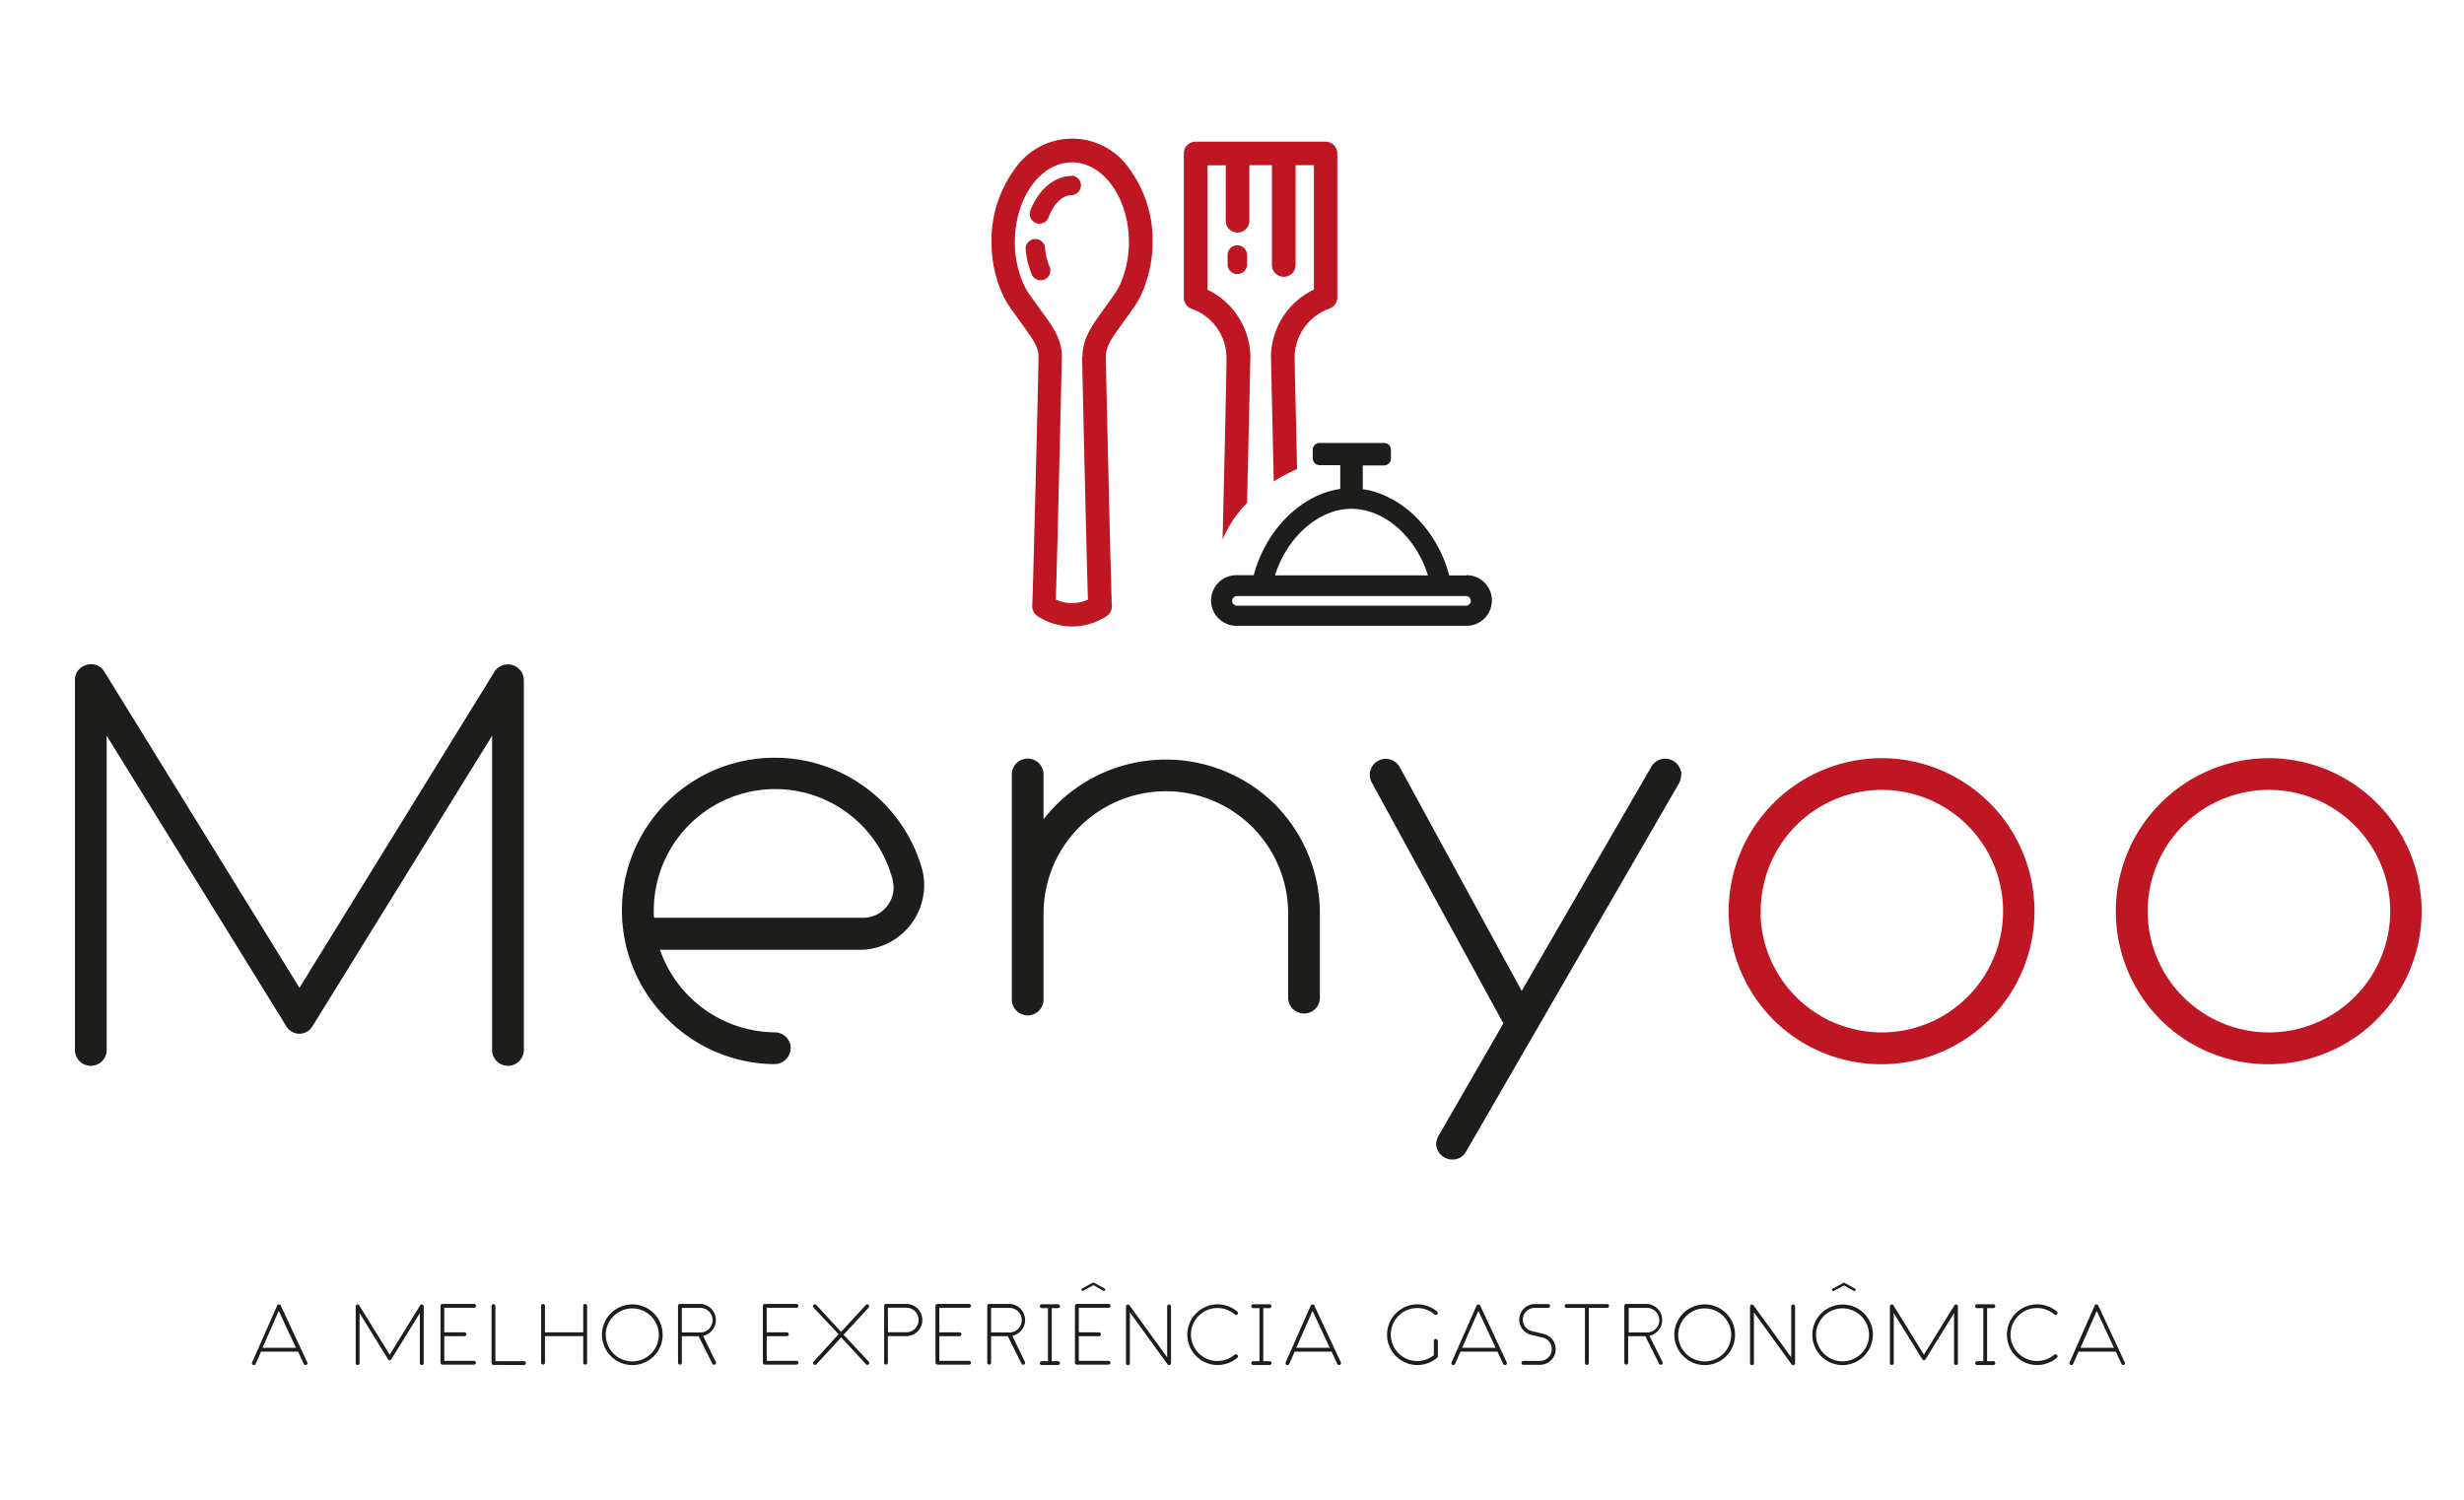 <svg id="Layer_1" data-name="Layer 1" xmlns="http://www.w3.org/2000/svg" viewBox="0 0 358 217.88"><defs><style>.cls-1,.cls-3{fill:#1d1d1b;}.cls-1{stroke:#1d1d1b;}.cls-1,.cls-2{stroke-miterlimit:10;}.cls-2,.cls-4{fill:#be1622;}.cls-2{stroke:#be1622;}</style></defs><title>menyoologo_oficial</title><path class="cls-1" d="M72,152.42V105.14L45,148.81a1.71,1.71,0,0,1-3,0L15,105.14v47.28a1.81,1.81,0,1,1-3.61,0V98.81a1.72,1.72,0,0,1,1.31-1.71,1.71,1.71,0,0,1,2,.7l28.81,46.68L72.3,97.81a1.82,1.82,0,0,1,3.31,1v53.61a1.81,1.81,0,1,1-3.61,0Z"/><path class="cls-1" d="M97.2,147.6a21.68,21.68,0,0,1,15.36-37,21.72,21.72,0,0,1,21,16.06,8.92,8.92,0,0,1-8.13,10.84H95.2a18.35,18.35,0,0,0,17.37,13,1.8,1.8,0,0,1,1.81,1.81,1.87,1.87,0,0,1-1.81,1.81A21.74,21.74,0,0,1,97.2,147.6Zm28.21-13.75a4.91,4.91,0,0,0,4.92-4.82,6.34,6.34,0,0,0-.2-1.51,18.14,18.14,0,0,0-35.64,4.72,8.62,8.62,0,0,0,.1,1.61Z"/><path class="cls-1" d="M191.27,132.74v12.35a1.81,1.81,0,0,1-3.61,0V132.74a18.27,18.27,0,0,0-36.54,0v12.35a1.81,1.81,0,1,1-3.61,0V112.67a1.81,1.81,0,1,1,3.61,0v7.93a22.09,22.09,0,0,1,2.81-3.41,22.06,22.06,0,0,1,30.92,0A22,22,0,0,1,191.27,132.74Z"/><path class="cls-1" d="M243.77,112.57a3,3,0,0,1-.2.9l-31,53.61a1.66,1.66,0,0,1-1.51.9,1.88,1.88,0,0,1-1.91-1.71,2.66,2.66,0,0,1,.3-1L219,148.71,199.7,113.37a1.82,1.82,0,0,1,3.21-1.71L221.08,145l19.27-33.33a1.82,1.82,0,0,1,3.41.9Z"/><path class="cls-2" d="M258,147.8a21.78,21.78,0,0,1,15.36-37.14,21.73,21.73,0,1,1,0,43.47A21.65,21.65,0,0,1,258,147.8Zm-2.71-15.36a18.12,18.12,0,1,0,18.07-18.17A18.12,18.12,0,0,0,255.32,132.44Z"/><path class="cls-2" d="M314.25,147.8a21.78,21.78,0,0,1,15.36-37.14,21.73,21.73,0,1,1,0,43.47A21.65,21.65,0,0,1,314.25,147.8Zm-2.71-15.36a18.12,18.12,0,1,0,18.07-18.17A18.12,18.12,0,0,0,311.54,132.44Z"/><path class="cls-3" d="M44.51,198.32a.29.29,0,0,1-.37-.14l-.83-1.79H37.93l-.79,1.79a.28.28,0,0,1-.26.17.28.28,0,0,1-.25-.39l3.64-8.26a.29.29,0,0,1,.26-.17.27.27,0,0,1,.25.15l3.86,8.26A.28.28,0,0,1,44.51,198.32ZM43,195.83l-2.5-5.36-2.36,5.36Z"/><path class="cls-3" d="M61,198.06v-7.27l-4.15,6.72a.26.26,0,0,1-.46,0l-4.15-6.72v7.27a.28.28,0,1,1-.56,0v-8.25a.28.28,0,0,1,.51-.15l4.43,7.18,4.43-7.18a.28.28,0,0,1,.51.15v8.25a.28.28,0,0,1-.56,0Z"/><path class="cls-3" d="M69.15,198a.28.28,0,0,1-.28.28h-4.6A.28.28,0,0,1,64,198v-8.26a.28.28,0,0,1,.28-.28h4.6a.28.28,0,0,1,0,.56H64.55v3.57h2.93a.29.29,0,0,1,.28.28.28.28,0,0,1-.28.28H64.55v3.58h4.32A.28.28,0,0,1,69.15,198Z"/><path class="cls-3" d="M71.7,198.32a.28.28,0,0,1-.28-.28v-8.26a.28.28,0,0,1,.28-.28.29.29,0,0,1,.28.28v8h4.15a.28.28,0,1,1,0,.56Z"/><path class="cls-3" d="M85.3,189.76V198a.28.28,0,1,1-.56,0v-3.86H79.18V198a.28.28,0,0,1-.56,0v-8.26a.28.28,0,0,1,.56,0v3.85h5.56v-3.85a.28.28,0,1,1,.56,0Z"/><path class="cls-3" d="M87.46,193.95a4.41,4.41,0,1,1,4.4,4.4A4.44,4.44,0,0,1,87.46,193.95Zm.56,0a3.85,3.85,0,1,0,3.85-3.84A3.88,3.88,0,0,0,88,193.95Z"/><path class="cls-3" d="M104,197.9a.28.28,0,0,1-.25.4.29.29,0,0,1-.25-.15l-2-4H99.07V198a.28.28,0,1,1-.56,0v-8.26a.29.29,0,0,1,.28-.28h2.93a2.34,2.34,0,0,1,.43,4.63Zm-2.25-4.29a1.78,1.78,0,0,0,0-3.57H99.07v3.57Z"/><path class="cls-3" d="M116,198a.28.28,0,0,1-.28.28h-4.6a.28.28,0,0,1-.28-.28v-8.26a.28.28,0,0,1,.28-.28h4.6a.28.28,0,0,1,0,.56H111.4v3.57h2.93a.29.29,0,0,1,.28.28.28.28,0,0,1-.28.28H111.4v3.58h4.32A.28.28,0,0,1,116,198Z"/><path class="cls-3" d="M126.23,197.86a.28.28,0,0,1-.2.46.25.25,0,0,1-.2-.09l-3.61-3.91-3.6,3.91a.3.3,0,0,1-.22.09.28.28,0,0,1-.2-.46l3.64-4L118.2,190a.27.27,0,0,1,0-.39.28.28,0,0,1,.4,0l3.6,3.91,3.61-3.91a.26.26,0,0,1,.39,0,.27.27,0,0,1,0,.39l-3.63,3.94Z"/><path class="cls-3" d="M128.46,198v-8.26a.29.29,0,0,1,.28-.28h2.93a2.34,2.34,0,0,1,0,4.68H129V198a.28.28,0,1,1-.56,0Zm.56-4.42h2.66a1.78,1.78,0,0,0,0-3.57H129Z"/><path class="cls-3" d="M141.08,198a.28.28,0,0,1-.28.28h-4.6a.28.28,0,0,1-.28-.28v-8.26a.28.28,0,0,1,.28-.28h4.6a.28.28,0,0,1,0,.56h-4.32v3.57h2.93a.29.29,0,0,1,.28.28.28.28,0,0,1-.28.28h-2.93v3.58h4.32A.28.28,0,0,1,141.08,198Z"/><path class="cls-3" d="M148.92,197.9a.28.28,0,0,1-.25.4.29.29,0,0,1-.25-.15l-2-4H144V198a.28.28,0,1,1-.56,0v-8.26a.29.29,0,0,1,.28-.28h2.93a2.34,2.34,0,0,1,.43,4.63Zm-2.25-4.29a1.78,1.78,0,0,0,0-3.57H144v3.57Z"/><path class="cls-3" d="M154,198.06a.28.28,0,0,1-.28.28h-2.36a.28.28,0,1,1,0-.56h.9v-7.71h-.9a.28.28,0,1,1,0-.56h2.36a.28.28,0,1,1,0,.56h-.91v7.71h.91A.28.28,0,0,1,154,198.06Z"/><path class="cls-3" d="M161.34,198a.28.28,0,0,1-.28.28h-4.6a.28.28,0,0,1-.28-.28v-8.26a.28.28,0,0,1,.28-.28h4.6a.28.28,0,0,1,0,.56h-4.32v3.57h2.93a.29.29,0,0,1,.28.28.28.28,0,0,1-.28.28h-2.93v3.58h4.32A.28.28,0,0,1,161.34,198Zm-2.47-11.26-1.47.8a.18.18,0,1,1-.17-.32l1.54-.85a.22.22,0,0,1,.09,0,.22.22,0,0,1,.09,0l1.54.85a.18.18,0,0,1,.08.25.2.2,0,0,1-.26.08Z"/><path class="cls-3" d="M169.63,198.23l-5.47-7.55v7.4a.28.28,0,1,1-.56,0v-8.26a.27.27,0,0,1,.19-.26.29.29,0,0,1,.32.11l5.47,7.55v-7.4a.28.28,0,0,1,.28-.28.29.29,0,0,1,.28.28v8.26a.29.29,0,0,1-.28.28A.27.27,0,0,1,169.63,198.23Z"/><path class="cls-3" d="M179.79,196.88a.29.29,0,0,1,0,.39,4.47,4.47,0,0,1-2.87,1.07,4.41,4.41,0,0,1,0-8.82,4.47,4.47,0,0,1,2.87,1.07.29.29,0,0,1,0,.39.28.28,0,0,1-.4,0,3.85,3.85,0,1,0,0,5.85A.28.28,0,0,1,179.79,196.88Z"/><path class="cls-3" d="M184.73,198.06a.28.28,0,0,1-.28.28h-2.36a.28.28,0,1,1,0-.56h.9v-7.71h-.9a.28.28,0,1,1,0-.56h2.36a.28.28,0,1,1,0,.56h-.91v7.71h.91A.28.28,0,0,1,184.73,198.06Z"/><path class="cls-3" d="M194.67,198.32a.29.29,0,0,1-.37-.14l-.83-1.79h-5.37l-.79,1.79a.28.28,0,0,1-.26.17.28.28,0,0,1-.25-.39l3.64-8.26a.29.29,0,0,1,.26-.17.27.27,0,0,1,.25.15l3.86,8.26A.28.28,0,0,1,194.67,198.32Zm-1.47-2.49-2.5-5.36-2.36,5.36Z"/><path class="cls-3" d="M208.91,194.84v2.21a.31.31,0,0,1-.09.22,4.47,4.47,0,0,1-2.87,1.07,4.41,4.41,0,1,1,2.87-7.75.29.29,0,0,1,0,.39.29.29,0,0,1-.4,0,3.85,3.85,0,1,0-2.5,6.78,3.88,3.88,0,0,0,2.41-.85v-2.08a.28.28,0,1,1,.56,0Z"/><path class="cls-3" d="M218.77,198.32a.29.29,0,0,1-.37-.14l-.83-1.79H212.2l-.79,1.79a.28.28,0,0,1-.26.17.28.28,0,0,1-.25-.39l3.64-8.26a.29.29,0,0,1,.26-.17.27.27,0,0,1,.25.15l3.86,8.26A.28.28,0,0,1,218.77,198.32Zm-1.47-2.49-2.5-5.36-2.36,5.36Z"/><path class="cls-3" d="M221.33,198.3a.28.28,0,0,1,0-.56h2.44a1.72,1.72,0,0,0,.42-3.38l-1.7-.4a2.27,2.27,0,0,1,.54-4.48h1.9a.28.28,0,0,1,0,.56H223a1.71,1.71,0,0,0-.4,3.38l1.68.4a2.27,2.27,0,0,1-.54,4.48Z"/><path class="cls-3" d="M233.78,189.76a.28.28,0,0,1-.28.28h-2.66v8a.28.28,0,1,1-.56,0v-8h-2.66a.28.28,0,0,1,0-.56h5.87A.28.28,0,0,1,233.78,189.76Z"/><path class="cls-3" d="M241.55,197.9a.28.28,0,0,1-.25.4.29.29,0,0,1-.25-.15l-2-4h-2.49V198a.28.28,0,1,1-.56,0v-8.26a.29.29,0,0,1,.28-.28h2.93a2.34,2.34,0,0,1,.43,4.63Zm-2.25-4.29a1.78,1.78,0,0,0,0-3.57h-2.66v3.57Z"/><path class="cls-3" d="M243.27,193.95a4.41,4.41,0,1,1,4.4,4.4A4.44,4.44,0,0,1,243.27,193.95Zm.56,0a3.85,3.85,0,1,0,3.85-3.84A3.88,3.88,0,0,0,243.83,193.95Z"/><path class="cls-3" d="M260.3,198.23l-5.47-7.55v7.4a.28.28,0,1,1-.56,0v-8.26a.27.27,0,0,1,.19-.26.29.29,0,0,1,.32.11l5.47,7.55v-7.4a.28.28,0,0,1,.28-.28.29.29,0,0,1,.28.28v8.26a.29.29,0,0,1-.28.28A.27.27,0,0,1,260.3,198.23Z"/><path class="cls-3" d="M267.7,198.35a4.4,4.4,0,1,1,4.42-4.4A4.45,4.45,0,0,1,267.7,198.35Zm0-8.25a3.85,3.85,0,1,0,3.86,3.84A3.88,3.88,0,0,0,267.7,190.1Zm1.65-2.53a.2.2,0,0,0,.26-.08.18.18,0,0,0-.08-.25L268,186.4a.22.22,0,0,0-.09,0,.22.22,0,0,0-.09,0l-1.54.85a.18.18,0,1,0,.17.32l1.47-.8Z"/><path class="cls-3" d="M283.91,198.06v-7.27l-4.15,6.72a.26.26,0,0,1-.46,0l-4.15-6.72v7.27a.28.28,0,1,1-.56,0v-8.25a.28.28,0,0,1,.51-.15l4.43,7.18,4.43-7.18a.28.28,0,0,1,.51.15v8.25a.28.28,0,1,1-.56,0Z"/><path class="cls-3" d="M289.9,198.06a.28.28,0,0,1-.28.28h-2.36a.28.28,0,1,1,0-.56h.9v-7.71h-.9a.28.28,0,1,1,0-.56h2.36a.28.28,0,1,1,0,.56h-.91v7.71h.91A.28.28,0,0,1,289.9,198.06Z"/><path class="cls-3" d="M298.87,196.88a.29.29,0,0,1,0,.39,4.47,4.47,0,0,1-2.87,1.07,4.41,4.41,0,0,1,0-8.82,4.47,4.47,0,0,1,2.87,1.07.29.29,0,0,1,0,.39.28.28,0,0,1-.4,0,3.85,3.85,0,1,0,0,5.85A.28.28,0,0,1,298.87,196.88Z"/><path class="cls-3" d="M308.61,198.32a.29.29,0,0,1-.37-.14l-.83-1.79H302l-.79,1.79a.28.28,0,0,1-.26.17.28.28,0,0,1-.25-.39l3.64-8.26a.29.29,0,0,1,.26-.17.28.28,0,0,1,.25.15l3.86,8.26A.28.28,0,0,1,308.61,198.32Zm-1.47-2.49-2.5-5.36-2.36,5.36Z"/><path class="cls-4" d="M164.22,24.72a10.08,10.08,0,0,0-16.89,0,17.4,17.4,0,0,0-3.27,10.43,18.39,18.39,0,0,0,1.62,7.65,12.83,12.83,0,0,0,1.24,2.11l1.79,2.48.4.57c.87,1.22,1.78,2.48,1.78,3.84,0,1.74-.8,34.41-.91,36.09h0v0a1.73,1.73,0,0,0,.78,1.64,9.11,9.11,0,0,0,10,0,1.7,1.7,0,0,0,.78-1.63c-.09-1.32-.87-34.55-.87-36.12,0-1.4.91-2.68,1.79-3.92l2.14-3a13,13,0,0,0,1.24-2.11,18.39,18.39,0,0,0,1.62-7.65A17.39,17.39,0,0,0,164.22,24.72Zm-7,27.09c0,.12.63,28.82.85,35.31a5.61,5.61,0,0,1-4.67,0c.23-6.53.88-35.2.88-35.31,0-2.46-1.34-4.34-2.42-5.85l-.4-.55-1.79-2.49a9.32,9.32,0,0,1-.91-1.54,14.92,14.92,0,0,1-1.31-6.21c0-6.38,3.72-11.58,8.29-11.58s8.28,5.19,8.28,11.58a14.94,14.94,0,0,1-1.31,6.21h0a9.27,9.27,0,0,1-.91,1.54l-2.14,3C158.61,47.42,157.27,49.32,157.27,51.81Z"/><path class="cls-4" d="M179.78,35.64a1.42,1.42,0,0,0-1.42,1.42v1.46a1.42,1.42,0,0,0,2.83,0V37.06a1.42,1.42,0,0,0-1.42-1.42Zm0,0"/><path class="cls-4" d="M151.83,35.91a1.42,1.42,0,0,0-2.82.24,12.16,12.16,0,0,0,.8,3.47,1.42,1.42,0,1,0,2.63-1,9.3,9.3,0,0,1-.61-2.66Zm0,0"/><path class="cls-4" d="M155.78,25.56c-2.49,0-4.78,1.85-6,4.84a1.42,1.42,0,1,0,2.63,1c.75-1.88,2-3.05,3.34-3.05a1.42,1.42,0,0,0,0-2.83Zm0,0"/><path class="cls-4" d="M177.63,78.39a17.26,17.26,0,0,1,3.56-5.32c.24-10.08.48-21.19.48-21.26a11,11,0,0,0-6.24-9.72c0-3.24,0-12.69,0-18.07h2.66v7.92a1.72,1.72,0,1,0,3.43,0V24h3.28v14.5a1.72,1.72,0,0,0,3.44,0V24h2.66c0,5.38,0,14.83,0,18.07a11,11,0,0,0-6.24,9.72c0,.06.2,9,.41,18.16a23.78,23.78,0,0,1,3.39-1.79c-.19-8.09-.36-15.65-.36-16.38a7.58,7.58,0,0,1,5-6.92,1.72,1.72,0,0,0,1.2-1.54c0-.28,0-9.27,0-18.45V22.3a1.72,1.72,0,0,0-1.72-1.72h-18.9A1.72,1.72,0,0,0,172,22.3v2.6c0,9.18,0,18.17,0,18.45a1.72,1.72,0,0,0,1.2,1.54,7.58,7.58,0,0,1,5,6.92C178.23,53,177.89,67.87,177.63,78.39Z"/><path class="cls-4" d="M177.36,89.2a1.73,1.73,0,0,0,.22.57C177.5,89.58,177.43,89.39,177.36,89.2Z"/><path class="cls-3" d="M213.08,83.61h-2.52C208.82,77,203.72,71.91,198,71.08V67.63h3.09a1,1,0,0,0,1-1V65.36a1,1,0,0,0-1-1h-9.36a1,1,0,0,0-1,1v1.23a1,1,0,0,0,1,1h3v3.45c-5.73.83-10.84,6-12.57,12.53h-2.52a3.68,3.68,0,1,0,0,7.36h33.44a3.68,3.68,0,1,0,0-7.36Zm-16.72-9.68c4.73,0,9.34,4,11.11,9.67H185.25C187,78,191.63,73.93,196.36,73.93ZM213.08,88H179.64a.7.7,0,0,1,0-1.39h33.44a.7.7,0,0,1,0,1.39Z"/></svg>